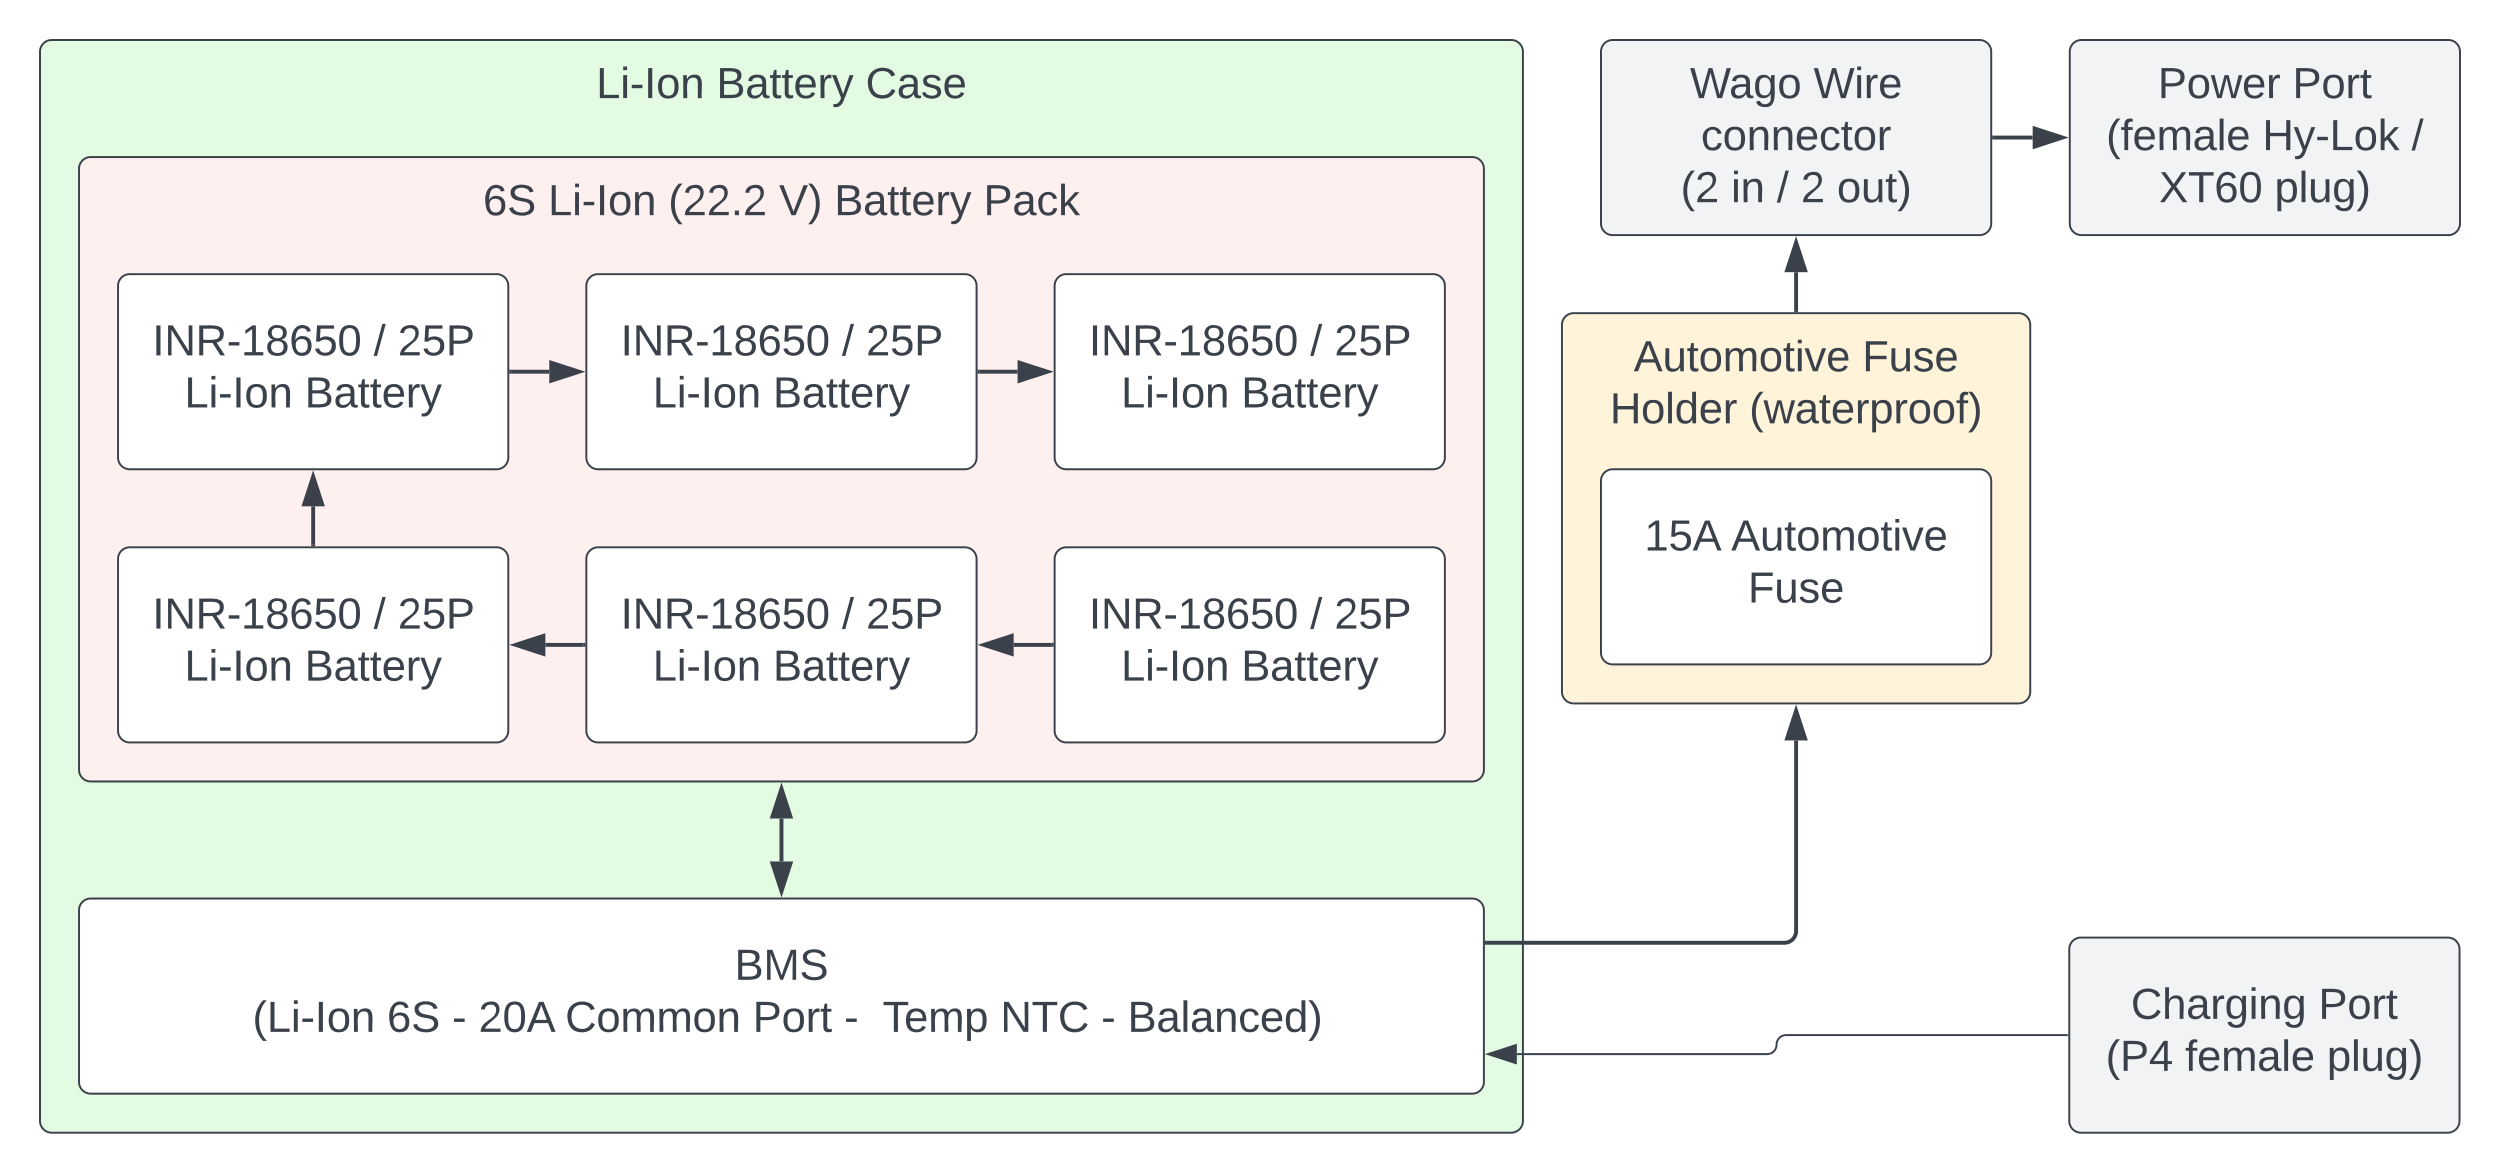 <svg xmlns="http://www.w3.org/2000/svg" xmlns:xlink="http://www.w3.org/1999/xlink" xmlns:lucid="lucid" width="1281.25" height="601"><g transform="translate(-1299.5 1140.5)" lucid:page-tab-id="0_0"><path d="M1000-1500h2000v1000H1000z" fill="#fff"/><path d="M1320-1114a6 6 0 0 1 6-6h748a6 6 0 0 1 6 6v548a6 6 0 0 1-6 6h-748a6 6 0 0 1-6-6z" stroke="#3a414a" fill="#e3fae3"/><use xlink:href="#a" transform="matrix(1,0,0,1,1332,-1108) translate(273.062 17.778)"/><use xlink:href="#b" transform="matrix(1,0,0,1,1332,-1108) translate(334.667 17.778)"/><use xlink:href="#c" transform="matrix(1,0,0,1,1332,-1108) translate(411.148 17.778)"/><path d="M2100-974a6 6 0 0 1 6-6h228a6 6 0 0 1 6 6v188a6 6 0 0 1-6 6h-228a6 6 0 0 1-6-6z" stroke="#3a414a" fill="#fff3d9"/><use xlink:href="#d" transform="matrix(1,0,0,1,2112,-968) translate(24.759 17.778)"/><use xlink:href="#e" transform="matrix(1,0,0,1,2112,-968) translate(141.92 17.778)"/><use xlink:href="#f" transform="matrix(1,0,0,1,2112,-968) translate(12.568 44.444)"/><use xlink:href="#g" transform="matrix(1,0,0,1,2112,-968) translate(83.988 44.444)"/><path d="M1340-1054a6 6 0 0 1 6-6h708a6 6 0 0 1 6 6v308a6 6 0 0 1-6 6h-708a6 6 0 0 1-6-6z" stroke="#3a414a" fill="#fff0f0"/><use xlink:href="#h" transform="matrix(1,0,0,1,1352,-1048) translate(195.068 17.778)"/><use xlink:href="#i" transform="matrix(1,0,0,1,1352,-1048) translate(228.401 17.778)"/><use xlink:href="#j" transform="matrix(1,0,0,1,1352,-1048) translate(290.006 17.778)"/><use xlink:href="#k" transform="matrix(1,0,0,1,1352,-1048) translate(346.735 17.778)"/><use xlink:href="#b" transform="matrix(1,0,0,1,1352,-1048) translate(375.068 17.778)"/><use xlink:href="#l" transform="matrix(1,0,0,1,1352,-1048) translate(451.549 17.778)"/><path d="M1340-674a6 6 0 0 1 6-6h708a6 6 0 0 1 6 6v88a6 6 0 0 1-6 6h-708a6 6 0 0 1-6-6z" stroke="#3a414a" fill="#fff"/><use xlink:href="#m" transform="matrix(1,0,0,1,1352,-668) translate(323.957 29.653)"/><use xlink:href="#n" transform="matrix(1,0,0,1,1352,-668) translate(70.747 56.319)"/><use xlink:href="#o" transform="matrix(1,0,0,1,1352,-668) translate(76.92 56.319)"/><use xlink:href="#p" transform="matrix(1,0,0,1,1352,-668) translate(145.87 56.319)"/><use xlink:href="#q" transform="matrix(1,0,0,1,1352,-668) translate(179.204 56.319)"/><use xlink:href="#r" transform="matrix(1,0,0,1,1352,-668) translate(192.722 56.319)"/><use xlink:href="#s" transform="matrix(1,0,0,1,1352,-668) translate(237.167 56.319)"/><use xlink:href="#t" transform="matrix(1,0,0,1,1352,-668) translate(333.278 56.319)"/><use xlink:href="#u" transform="matrix(1,0,0,1,1352,-668) translate(380.13 56.319)"/><use xlink:href="#v" transform="matrix(1,0,0,1,1352,-668) translate(399.821 56.319)"/><use xlink:href="#w" transform="matrix(1,0,0,1,1352,-668) translate(460.191 56.319)"/><use xlink:href="#q" transform="matrix(1,0,0,1,1352,-668) translate(511.858 56.319)"/><use xlink:href="#x" transform="matrix(1,0,0,1,1352,-668) translate(525.377 56.319)"/><path d="M1600-994a6 6 0 0 1 6-6h188a6 6 0 0 1 6 6v88a6 6 0 0 1-6 6h-188a6 6 0 0 1-6-6z" stroke="#3a414a" fill="#fff"/><use xlink:href="#y" transform="matrix(1,0,0,1,1612,-988) translate(5.593 29.653)"/><use xlink:href="#z" transform="matrix(1,0,0,1,1612,-988) translate(118.988 29.653)"/><use xlink:href="#A" transform="matrix(1,0,0,1,1612,-988) translate(131.333 29.653)"/><use xlink:href="#i" transform="matrix(1,0,0,1,1612,-988) translate(22.043 56.319)"/><use xlink:href="#B" transform="matrix(1,0,0,1,1612,-988) translate(83.648 56.319)"/><path d="M2360-654a6 6 0 0 1 6-6h188a6 6 0 0 1 6 6v88a6 6 0 0 1-6 6h-188a6 6 0 0 1-6-6z" stroke="#3a414a" fill="#f2f3f5"/><use xlink:href="#C" transform="matrix(1,0,0,1,2372,-648) translate(19.605 29.653)"/><use xlink:href="#D" transform="matrix(1,0,0,1,2372,-648) translate(115.716 29.653)"/><use xlink:href="#E" transform="matrix(1,0,0,1,2372,-648) translate(6.673 56.319)"/><use xlink:href="#F" transform="matrix(1,0,0,1,2372,-648) translate(47.352 56.319)"/><use xlink:href="#G" transform="matrix(1,0,0,1,2372,-648) translate(120.068 56.319)"/><path d="M2360.25-1114a6 6 0 0 1 6-6h188a6 6 0 0 1 6 6v88a6 6 0 0 1-6 6h-188a6 6 0 0 1-6-6z" stroke="#3a414a" fill="#f2f3f5"/><use xlink:href="#H" transform="matrix(1,0,0,1,2372.25,-1108) translate(33.154 17.778)"/><use xlink:href="#I" transform="matrix(1,0,0,1,2372.25,-1108) translate(102.167 17.778)"/><use xlink:href="#J" transform="matrix(1,0,0,1,2372.25,-1108) translate(6.673 44.444)"/><use xlink:href="#K" transform="matrix(1,0,0,1,2372.25,-1108) translate(86.735 44.444)"/><use xlink:href="#L" transform="matrix(1,0,0,1,2372.25,-1108) translate(163.154 44.444)"/><use xlink:href="#M" transform="matrix(1,0,0,1,2372.25,-1108) translate(33.772 71.111)"/><use xlink:href="#G" transform="matrix(1,0,0,1,2372.25,-1108) translate(92.969 71.111)"/><path d="M2120-894a6 6 0 0 1 6-6h188a6 6 0 0 1 6 6v88a6 6 0 0 1-6 6h-188a6 6 0 0 1-6-6z" stroke="#3a414a" fill="#fff"/><use xlink:href="#N" transform="matrix(1,0,0,1,2132,-888) translate(10.284 29.653)"/><use xlink:href="#O" transform="matrix(1,0,0,1,2132,-888) translate(54.728 29.653)"/><use xlink:href="#P" transform="matrix(1,0,0,1,2132,-888) translate(63.34 56.319)"/><path d="M2120-1114a6 6 0 0 1 6-6h188a6 6 0 0 1 6 6v88a6 6 0 0 1-6 6h-188a6 6 0 0 1-6-6z" stroke="#3a414a" fill="#f2f3f5"/><use xlink:href="#Q" transform="matrix(1,0,0,1,2132,-1108) translate(33.586 17.778)"/><use xlink:href="#R" transform="matrix(1,0,0,1,2132,-1108) translate(96.92 17.778)"/><use xlink:href="#S" transform="matrix(1,0,0,1,2132,-1108) translate(39.265 44.444)"/><use xlink:href="#T" transform="matrix(1,0,0,1,2132,-1108) translate(28.833 71.111)"/><use xlink:href="#U" transform="matrix(1,0,0,1,2132,-1108) translate(54.698 71.111)"/><use xlink:href="#z" transform="matrix(1,0,0,1,2132,-1108) translate(78.093 71.111)"/><use xlink:href="#V" transform="matrix(1,0,0,1,2132,-1108) translate(90.438 71.111)"/><use xlink:href="#W" transform="matrix(1,0,0,1,2132,-1108) translate(108.957 71.111)"/><path d="M1840-994a6 6 0 0 1 6-6h188a6 6 0 0 1 6 6v88a6 6 0 0 1-6 6h-188a6 6 0 0 1-6-6z" stroke="#3a414a" fill="#fff"/><g><use xlink:href="#y" transform="matrix(1,0,0,1,1852,-988) translate(5.593 29.653)"/><use xlink:href="#z" transform="matrix(1,0,0,1,1852,-988) translate(118.988 29.653)"/><use xlink:href="#A" transform="matrix(1,0,0,1,1852,-988) translate(131.333 29.653)"/><use xlink:href="#i" transform="matrix(1,0,0,1,1852,-988) translate(22.043 56.319)"/><use xlink:href="#B" transform="matrix(1,0,0,1,1852,-988) translate(83.648 56.319)"/></g><path d="M1600-854a6 6 0 0 1 6-6h188a6 6 0 0 1 6 6v88a6 6 0 0 1-6 6h-188a6 6 0 0 1-6-6z" stroke="#3a414a" fill="#fff"/><g><use xlink:href="#y" transform="matrix(1,0,0,1,1612,-848) translate(5.593 29.653)"/><use xlink:href="#z" transform="matrix(1,0,0,1,1612,-848) translate(118.988 29.653)"/><use xlink:href="#A" transform="matrix(1,0,0,1,1612,-848) translate(131.333 29.653)"/><use xlink:href="#i" transform="matrix(1,0,0,1,1612,-848) translate(22.043 56.319)"/><use xlink:href="#B" transform="matrix(1,0,0,1,1612,-848) translate(83.648 56.319)"/></g><path d="M1840-854a6 6 0 0 1 6-6h188a6 6 0 0 1 6 6v88a6 6 0 0 1-6 6h-188a6 6 0 0 1-6-6z" stroke="#3a414a" fill="#fff"/><g><use xlink:href="#y" transform="matrix(1,0,0,1,1852,-848) translate(5.593 29.653)"/><use xlink:href="#z" transform="matrix(1,0,0,1,1852,-848) translate(118.988 29.653)"/><use xlink:href="#A" transform="matrix(1,0,0,1,1852,-848) translate(131.333 29.653)"/><use xlink:href="#i" transform="matrix(1,0,0,1,1852,-848) translate(22.043 56.319)"/><use xlink:href="#B" transform="matrix(1,0,0,1,1852,-848) translate(83.648 56.319)"/></g><path d="M1360-994a6 6 0 0 1 6-6h188a6 6 0 0 1 6 6v88a6 6 0 0 1-6 6h-188a6 6 0 0 1-6-6z" stroke="#3a414a" fill="#fff"/><g><use xlink:href="#y" transform="matrix(1,0,0,1,1372,-988) translate(5.593 29.653)"/><use xlink:href="#z" transform="matrix(1,0,0,1,1372,-988) translate(118.988 29.653)"/><use xlink:href="#A" transform="matrix(1,0,0,1,1372,-988) translate(131.333 29.653)"/><use xlink:href="#i" transform="matrix(1,0,0,1,1372,-988) translate(22.043 56.319)"/><use xlink:href="#B" transform="matrix(1,0,0,1,1372,-988) translate(83.648 56.319)"/></g><path d="M1360-854a6 6 0 0 1 6-6h188a6 6 0 0 1 6 6v88a6 6 0 0 1-6 6h-188a6 6 0 0 1-6-6z" stroke="#3a414a" fill="#fff"/><g><use xlink:href="#y" transform="matrix(1,0,0,1,1372,-848) translate(5.593 29.653)"/><use xlink:href="#z" transform="matrix(1,0,0,1,1372,-848) translate(118.988 29.653)"/><use xlink:href="#A" transform="matrix(1,0,0,1,1372,-848) translate(131.333 29.653)"/><use xlink:href="#i" transform="matrix(1,0,0,1,1372,-848) translate(22.043 56.319)"/><use xlink:href="#B" transform="matrix(1,0,0,1,1372,-848) translate(83.648 56.319)"/></g><path d="M1838.5-810H1819" stroke="#3a414a" stroke-width="2" fill="none"/><path d="M1839.5-809.02h-1.03V-811h1.03z" stroke="#3a414a" stroke-width=".05" fill="#3a414a"/><path d="M1803.74-810l14.26-4.63v9.26z" stroke="#3a414a" stroke-width="2" fill="#3a414a"/><path d="M1598.5-810H1579" stroke="#3a414a" stroke-width="2" fill="none"/><path d="M1599.5-809.02h-1.03V-811h1.03z" stroke="#3a414a" stroke-width=".05" fill="#3a414a"/><path d="M1563.74-810l14.26-4.63v9.26z" stroke="#3a414a" stroke-width="2" fill="#3a414a"/><path d="M1460-861.5V-881" stroke="#3a414a" stroke-width="2" fill="none"/><path d="M1460.97-860.5h-1.94v-1.03h1.94z" stroke="#3a414a" stroke-width=".05" fill="#3a414a"/><path d="M1460-896.26l4.63 14.26h-9.27z" stroke="#3a414a" stroke-width="2" fill="#3a414a"/><path d="M1561.5-950h19.5" stroke="#3a414a" stroke-width="2" fill="none"/><path d="M1561.53-949.02h-1.03V-951h1.03z" stroke="#3a414a" stroke-width=".05" fill="#3a414a"/><path d="M1596.26-950l-14.26 4.63v-9.26z" stroke="#3a414a" stroke-width="2" fill="#3a414a"/><path d="M1801.5-950h19.5" stroke="#3a414a" stroke-width="2" fill="none"/><path d="M1801.53-949.02h-1.03V-951h1.03z" stroke="#3a414a" stroke-width=".05" fill="#3a414a"/><path d="M1836.26-950l-14.26 4.63v-9.26z" stroke="#3a414a" stroke-width="2" fill="#3a414a"/><path d="M1700-699v-22" stroke="#3a414a" stroke-width="2" fill="none"/><path d="M1700-683.74l-4.63-14.26h9.27zM1700-736.26l4.63 14.26h-9.27z" stroke="#3a414a" stroke-width="2" fill="#3a414a"/><path d="M2061.5-657.33H2214a6 6 0 0 0 6-6V-761" stroke="#3a414a" stroke-width="2" fill="none"/><path d="M2061.53-656.36h-1.03v-1.95h1.03z" stroke="#3a414a" stroke-width=".05" fill="#3a414a"/><path d="M2220-776.26l4.64 14.26h-9.28z" stroke="#3a414a" stroke-width="2" fill="#3a414a"/><path d="M2359-610h-144.13a4.87 4.87 0 0 0-4.87 4.87 4.87 4.87 0 0 1-4.87 4.87h-128.25" stroke="#3a414a" fill="none"/><path d="M2359.5-609.52h-.5v-.96h.5z" stroke="#3a414a" stroke-width=".05" fill="#3a414a"/><path d="M2062.12-600.26l14.26-4.64v9.27z" stroke="#3a414a" fill="#3a414a"/><path d="M2220-981.5v-19.5" stroke="#3a414a" stroke-width="2" fill="none"/><path d="M2220.97-980.5h-1.94v-1.03h1.94z" stroke="#3a414a" stroke-width=".05" fill="#3a414a"/><path d="M2220-1016.26l4.64 14.26h-9.28z" stroke="#3a414a" stroke-width="2" fill="#3a414a"/><path d="M2321.5-1070h19.75" stroke="#3a414a" stroke-width="2" fill="none"/><path d="M2321.53-1069.03h-1.03v-1.94h1.03z" stroke="#3a414a" stroke-width=".05" fill="#3a414a"/><path d="M2356.5-1070l-14.25 4.63v-9.27z" stroke="#3a414a" stroke-width="2" fill="#3a414a"/><defs><path fill="#3a414a" d="M30 0v-248h33v221h125V0H30" id="X"/><path fill="#3a414a" d="M24-231v-30h32v30H24zM24 0v-190h32V0H24" id="Y"/><path fill="#3a414a" d="M16-82v-28h88v28H16" id="Z"/><path fill="#3a414a" d="M33 0v-248h34V0H33" id="aa"/><path fill="#3a414a" d="M100-194c62-1 85 37 85 99 1 63-27 99-86 99S16-35 15-95c0-66 28-99 85-99zM99-20c44 1 53-31 53-75 0-43-8-75-51-75s-53 32-53 75 10 74 51 75" id="ab"/><path fill="#3a414a" d="M117-194c89-4 53 116 60 194h-32v-121c0-31-8-49-39-48C34-167 62-67 57 0H25l-1-190h30c1 10-1 24 2 32 11-22 29-35 61-36" id="ac"/><g id="a"><use transform="matrix(0.062,0,0,0.062,0,0)" xlink:href="#X"/><use transform="matrix(0.062,0,0,0.062,12.346,0)" xlink:href="#Y"/><use transform="matrix(0.062,0,0,0.062,17.222,0)" xlink:href="#Z"/><use transform="matrix(0.062,0,0,0.062,24.568,0)" xlink:href="#aa"/><use transform="matrix(0.062,0,0,0.062,30.741,0)" xlink:href="#ab"/><use transform="matrix(0.062,0,0,0.062,43.086,0)" xlink:href="#ac"/></g><path fill="#3a414a" d="M160-131c35 5 61 23 61 61C221 17 115-2 30 0v-248c76 3 177-17 177 60 0 33-19 50-47 57zm-97-11c50-1 110 9 110-42 0-47-63-36-110-37v79zm0 115c55-2 124 14 124-45 0-56-70-42-124-44v89" id="ad"/><path fill="#3a414a" d="M141-36C126-15 110 5 73 4 37 3 15-17 15-53c-1-64 63-63 125-63 3-35-9-54-41-54-24 1-41 7-42 31l-33-3c5-37 33-52 76-52 45 0 72 20 72 64v82c-1 20 7 32 28 27v20c-31 9-61-2-59-35zM48-53c0 20 12 33 32 33 41-3 63-29 60-74-43 2-92-5-92 41" id="ae"/><path fill="#3a414a" d="M59-47c-2 24 18 29 38 22v24C64 9 27 4 27-40v-127H5v-23h24l9-43h21v43h35v23H59v120" id="af"/><path fill="#3a414a" d="M100-194c63 0 86 42 84 106H49c0 40 14 67 53 68 26 1 43-12 49-29l28 8c-11 28-37 45-77 45C44 4 14-33 15-96c1-61 26-98 85-98zm52 81c6-60-76-77-97-28-3 7-6 17-6 28h103" id="ag"/><path fill="#3a414a" d="M114-163C36-179 61-72 57 0H25l-1-190h30c1 12-1 29 2 39 6-27 23-49 58-41v29" id="ah"/><path fill="#3a414a" d="M179-190L93 31C79 59 56 82 12 73V49c39 6 53-20 64-50L1-190h34L92-34l54-156h33" id="ai"/><g id="b"><use transform="matrix(0.062,0,0,0.062,0,0)" xlink:href="#ad"/><use transform="matrix(0.062,0,0,0.062,14.815,0)" xlink:href="#ae"/><use transform="matrix(0.062,0,0,0.062,27.16,0)" xlink:href="#af"/><use transform="matrix(0.062,0,0,0.062,33.333,0)" xlink:href="#af"/><use transform="matrix(0.062,0,0,0.062,39.506,0)" xlink:href="#ag"/><use transform="matrix(0.062,0,0,0.062,51.852,0)" xlink:href="#ah"/><use transform="matrix(0.062,0,0,0.062,59.198,0)" xlink:href="#ai"/></g><path fill="#3a414a" d="M212-179c-10-28-35-45-73-45-59 0-87 40-87 99 0 60 29 101 89 101 43 0 62-24 78-52l27 14C228-24 195 4 139 4 59 4 22-46 18-125c-6-104 99-153 187-111 19 9 31 26 39 46" id="aj"/><path fill="#3a414a" d="M135-143c-3-34-86-38-87 0 15 53 115 12 119 90S17 21 10-45l28-5c4 36 97 45 98 0-10-56-113-15-118-90-4-57 82-63 122-42 12 7 21 19 24 35" id="ak"/><g id="c"><use transform="matrix(0.062,0,0,0.062,0,0)" xlink:href="#aj"/><use transform="matrix(0.062,0,0,0.062,15.988,0)" xlink:href="#ae"/><use transform="matrix(0.062,0,0,0.062,28.333,0)" xlink:href="#ak"/><use transform="matrix(0.062,0,0,0.062,39.444,0)" xlink:href="#ag"/></g><path fill="#3a414a" d="M205 0l-28-72H64L36 0H1l101-248h38L239 0h-34zm-38-99l-47-123c-12 45-31 82-46 123h93" id="al"/><path fill="#3a414a" d="M84 4C-5 8 30-112 23-190h32v120c0 31 7 50 39 49 72-2 45-101 50-169h31l1 190h-30c-1-10 1-25-2-33-11 22-28 36-60 37" id="am"/><path fill="#3a414a" d="M210-169c-67 3-38 105-44 169h-31v-121c0-29-5-50-35-48C34-165 62-65 56 0H25l-1-190h30c1 10-1 24 2 32 10-44 99-50 107 0 11-21 27-35 58-36 85-2 47 119 55 194h-31v-121c0-29-5-49-35-48" id="an"/><path fill="#3a414a" d="M108 0H70L1-190h34L89-25l56-165h34" id="ao"/><g id="d"><use transform="matrix(0.062,0,0,0.062,0,0)" xlink:href="#al"/><use transform="matrix(0.062,0,0,0.062,14.815,0)" xlink:href="#am"/><use transform="matrix(0.062,0,0,0.062,27.16,0)" xlink:href="#af"/><use transform="matrix(0.062,0,0,0.062,33.333,0)" xlink:href="#ab"/><use transform="matrix(0.062,0,0,0.062,45.679,0)" xlink:href="#an"/><use transform="matrix(0.062,0,0,0.062,64.136,0)" xlink:href="#ab"/><use transform="matrix(0.062,0,0,0.062,76.481,0)" xlink:href="#af"/><use transform="matrix(0.062,0,0,0.062,82.654,0)" xlink:href="#Y"/><use transform="matrix(0.062,0,0,0.062,87.531,0)" xlink:href="#ao"/><use transform="matrix(0.062,0,0,0.062,98.642,0)" xlink:href="#ag"/></g><path fill="#3a414a" d="M63-220v92h138v28H63V0H30v-248h175v28H63" id="ap"/><g id="e"><use transform="matrix(0.062,0,0,0.062,0,0)" xlink:href="#ap"/><use transform="matrix(0.062,0,0,0.062,13.519,0)" xlink:href="#am"/><use transform="matrix(0.062,0,0,0.062,25.864,0)" xlink:href="#ak"/><use transform="matrix(0.062,0,0,0.062,36.975,0)" xlink:href="#ag"/></g><path fill="#3a414a" d="M197 0v-115H63V0H30v-248h33v105h134v-105h34V0h-34" id="aq"/><path fill="#3a414a" d="M24 0v-261h32V0H24" id="ar"/><path fill="#3a414a" d="M85-194c31 0 48 13 60 33l-1-100h32l1 261h-30c-2-10 0-23-3-31C134-8 116 4 85 4 32 4 16-35 15-94c0-66 23-100 70-100zm9 24c-40 0-46 34-46 75 0 40 6 74 45 74 42 0 51-32 51-76 0-42-9-74-50-73" id="as"/><g id="f"><use transform="matrix(0.062,0,0,0.062,0,0)" xlink:href="#aq"/><use transform="matrix(0.062,0,0,0.062,15.988,0)" xlink:href="#ab"/><use transform="matrix(0.062,0,0,0.062,28.333,0)" xlink:href="#ar"/><use transform="matrix(0.062,0,0,0.062,33.21,0)" xlink:href="#as"/><use transform="matrix(0.062,0,0,0.062,45.556,0)" xlink:href="#ag"/><use transform="matrix(0.062,0,0,0.062,57.901,0)" xlink:href="#ah"/></g><path fill="#3a414a" d="M87 75C49 33 22-17 22-94c0-76 28-126 65-167h31c-38 41-64 92-64 168S80 34 118 75H87" id="at"/><path fill="#3a414a" d="M206 0h-36l-40-164L89 0H53L-1-190h32L70-26l43-164h34l41 164 42-164h31" id="au"/><path fill="#3a414a" d="M115-194c55 1 70 41 70 98S169 2 115 4C84 4 66-9 55-30l1 105H24l-1-265h31l2 30c10-21 28-34 59-34zm-8 174c40 0 45-34 45-75s-6-73-45-74c-42 0-51 32-51 76 0 43 10 73 51 73" id="av"/><path fill="#3a414a" d="M101-234c-31-9-42 10-38 44h38v23H63V0H32v-167H5v-23h27c-7-52 17-82 69-68v24" id="aw"/><path fill="#3a414a" d="M33-261c38 41 65 92 65 168S71 34 33 75H2C39 34 66-17 66-93S39-220 2-261h31" id="ax"/><g id="g"><use transform="matrix(0.062,0,0,0.062,0,0)" xlink:href="#at"/><use transform="matrix(0.062,0,0,0.062,7.346,0)" xlink:href="#au"/><use transform="matrix(0.062,0,0,0.062,23.333,0)" xlink:href="#ae"/><use transform="matrix(0.062,0,0,0.062,35.679,0)" xlink:href="#af"/><use transform="matrix(0.062,0,0,0.062,41.852,0)" xlink:href="#ag"/><use transform="matrix(0.062,0,0,0.062,54.198,0)" xlink:href="#ah"/><use transform="matrix(0.062,0,0,0.062,61.543,0)" xlink:href="#av"/><use transform="matrix(0.062,0,0,0.062,73.889,0)" xlink:href="#ah"/><use transform="matrix(0.062,0,0,0.062,81.235,0)" xlink:href="#ab"/><use transform="matrix(0.062,0,0,0.062,93.58,0)" xlink:href="#ab"/><use transform="matrix(0.062,0,0,0.062,105.926,0)" xlink:href="#aw"/><use transform="matrix(0.062,0,0,0.062,112.099,0)" xlink:href="#ax"/></g><path fill="#3a414a" d="M110-160c48 1 74 30 74 79 0 53-28 85-80 85-65 0-83-55-86-122-5-90 50-162 133-122 14 7 22 21 27 39l-31 6c-5-40-67-38-82-6-9 19-15 44-15 74 11-20 30-34 60-33zm-7 138c34 0 49-23 49-58s-16-56-50-56c-29 0-50 16-49 49 1 36 15 65 50 65" id="ay"/><path fill="#3a414a" d="M185-189c-5-48-123-54-124 2 14 75 158 14 163 119 3 78-121 87-175 55-17-10-28-26-33-46l33-7c5 56 141 63 141-1 0-78-155-14-162-118-5-82 145-84 179-34 5 7 8 16 11 25" id="az"/><g id="h"><use transform="matrix(0.062,0,0,0.062,0,0)" xlink:href="#ay"/><use transform="matrix(0.062,0,0,0.062,12.346,0)" xlink:href="#az"/></g><g id="i"><use transform="matrix(0.062,0,0,0.062,0,0)" xlink:href="#X"/><use transform="matrix(0.062,0,0,0.062,12.346,0)" xlink:href="#Y"/><use transform="matrix(0.062,0,0,0.062,17.222,0)" xlink:href="#Z"/><use transform="matrix(0.062,0,0,0.062,24.568,0)" xlink:href="#aa"/><use transform="matrix(0.062,0,0,0.062,30.741,0)" xlink:href="#ab"/><use transform="matrix(0.062,0,0,0.062,43.086,0)" xlink:href="#ac"/></g><path fill="#3a414a" d="M101-251c82-7 93 87 43 132L82-64C71-53 59-42 53-27h129V0H18c2-99 128-94 128-182 0-28-16-43-45-43s-46 15-49 41l-32-3c6-41 34-60 81-64" id="aA"/><path fill="#3a414a" d="M33 0v-38h34V0H33" id="aB"/><g id="j"><use transform="matrix(0.062,0,0,0.062,0,0)" xlink:href="#at"/><use transform="matrix(0.062,0,0,0.062,7.346,0)" xlink:href="#aA"/><use transform="matrix(0.062,0,0,0.062,19.691,0)" xlink:href="#aA"/><use transform="matrix(0.062,0,0,0.062,32.037,0)" xlink:href="#aB"/><use transform="matrix(0.062,0,0,0.062,38.21,0)" xlink:href="#aA"/></g><path fill="#3a414a" d="M137 0h-34L2-248h35l83 218 83-218h36" id="aC"/><g id="k"><use transform="matrix(0.062,0,0,0.062,0,0)" xlink:href="#aC"/><use transform="matrix(0.062,0,0,0.062,14.815,0)" xlink:href="#ax"/></g><path fill="#3a414a" d="M30-248c87 1 191-15 191 75 0 78-77 80-158 76V0H30v-248zm33 125c57 0 124 11 124-50 0-59-68-47-124-48v98" id="aD"/><path fill="#3a414a" d="M96-169c-40 0-48 33-48 73s9 75 48 75c24 0 41-14 43-38l32 2c-6 37-31 61-74 61-59 0-76-41-82-99-10-93 101-131 147-64 4 7 5 14 7 22l-32 3c-4-21-16-35-41-35" id="aE"/><path fill="#3a414a" d="M143 0L79-87 56-68V0H24v-261h32v163l83-92h37l-77 82L181 0h-38" id="aF"/><g id="l"><use transform="matrix(0.062,0,0,0.062,0,0)" xlink:href="#aD"/><use transform="matrix(0.062,0,0,0.062,14.815,0)" xlink:href="#ae"/><use transform="matrix(0.062,0,0,0.062,27.16,0)" xlink:href="#aE"/><use transform="matrix(0.062,0,0,0.062,38.272,0)" xlink:href="#aF"/></g><path fill="#3a414a" d="M240 0l2-218c-23 76-54 145-80 218h-23L58-218 59 0H30v-248h44l77 211c21-75 51-140 76-211h43V0h-30" id="aG"/><g id="m"><use transform="matrix(0.062,0,0,0.062,0,0)" xlink:href="#ad"/><use transform="matrix(0.062,0,0,0.062,14.815,0)" xlink:href="#aG"/><use transform="matrix(0.062,0,0,0.062,33.272,0)" xlink:href="#az"/></g><g id="o"><use transform="matrix(0.062,0,0,0.062,0,0)" xlink:href="#at"/><use transform="matrix(0.062,0,0,0.062,7.346,0)" xlink:href="#X"/><use transform="matrix(0.062,0,0,0.062,19.691,0)" xlink:href="#Y"/><use transform="matrix(0.062,0,0,0.062,24.568,0)" xlink:href="#Z"/><use transform="matrix(0.062,0,0,0.062,31.914,0)" xlink:href="#aa"/><use transform="matrix(0.062,0,0,0.062,38.086,0)" xlink:href="#ab"/><use transform="matrix(0.062,0,0,0.062,50.432,0)" xlink:href="#ac"/></g><g id="p"><use transform="matrix(0.062,0,0,0.062,0,0)" xlink:href="#ay"/><use transform="matrix(0.062,0,0,0.062,12.346,0)" xlink:href="#az"/></g><use transform="matrix(0.062,0,0,0.062,0,0)" xlink:href="#Z" id="q"/><path fill="#3a414a" d="M101-251c68 0 85 55 85 127S166 4 100 4C33 4 14-52 14-124c0-73 17-127 87-127zm-1 229c47 0 54-49 54-102s-4-102-53-102c-51 0-55 48-55 102 0 53 5 102 54 102" id="aH"/><g id="r"><use transform="matrix(0.062,0,0,0.062,0,0)" xlink:href="#aA"/><use transform="matrix(0.062,0,0,0.062,12.346,0)" xlink:href="#aH"/><use transform="matrix(0.062,0,0,0.062,24.691,0)" xlink:href="#al"/></g><g id="s"><use transform="matrix(0.062,0,0,0.062,0,0)" xlink:href="#aj"/><use transform="matrix(0.062,0,0,0.062,15.988,0)" xlink:href="#ab"/><use transform="matrix(0.062,0,0,0.062,28.333,0)" xlink:href="#an"/><use transform="matrix(0.062,0,0,0.062,46.79,0)" xlink:href="#an"/><use transform="matrix(0.062,0,0,0.062,65.247,0)" xlink:href="#ab"/><use transform="matrix(0.062,0,0,0.062,77.593,0)" xlink:href="#ac"/></g><g id="t"><use transform="matrix(0.062,0,0,0.062,0,0)" xlink:href="#aD"/><use transform="matrix(0.062,0,0,0.062,14.815,0)" xlink:href="#ab"/><use transform="matrix(0.062,0,0,0.062,27.16,0)" xlink:href="#ah"/><use transform="matrix(0.062,0,0,0.062,34.506,0)" xlink:href="#af"/></g><use transform="matrix(0.062,0,0,0.062,0,0)" xlink:href="#Z" id="u"/><path fill="#3a414a" d="M127-220V0H93v-220H8v-28h204v28h-85" id="aI"/><g id="v"><use transform="matrix(0.062,0,0,0.062,0,0)" xlink:href="#aI"/><use transform="matrix(0.062,0,0,0.062,11.049,0)" xlink:href="#ag"/><use transform="matrix(0.062,0,0,0.062,23.395,0)" xlink:href="#an"/><use transform="matrix(0.062,0,0,0.062,41.852,0)" xlink:href="#av"/></g><path fill="#3a414a" d="M190 0L58-211 59 0H30v-248h39L202-35l-2-213h31V0h-41" id="aJ"/><g id="w"><use transform="matrix(0.062,0,0,0.062,0,0)" xlink:href="#aJ"/><use transform="matrix(0.062,0,0,0.062,15.988,0)" xlink:href="#aI"/><use transform="matrix(0.062,0,0,0.062,29.506,0)" xlink:href="#aj"/></g><g id="x"><use transform="matrix(0.062,0,0,0.062,0,0)" xlink:href="#ad"/><use transform="matrix(0.062,0,0,0.062,14.815,0)" xlink:href="#ae"/><use transform="matrix(0.062,0,0,0.062,27.16,0)" xlink:href="#ar"/><use transform="matrix(0.062,0,0,0.062,32.037,0)" xlink:href="#ae"/><use transform="matrix(0.062,0,0,0.062,44.383,0)" xlink:href="#ac"/><use transform="matrix(0.062,0,0,0.062,56.728,0)" xlink:href="#aE"/><use transform="matrix(0.062,0,0,0.062,67.84,0)" xlink:href="#ag"/><use transform="matrix(0.062,0,0,0.062,80.185,0)" xlink:href="#as"/><use transform="matrix(0.062,0,0,0.062,92.531,0)" xlink:href="#ax"/></g><path fill="#3a414a" d="M233-177c-1 41-23 64-60 70L243 0h-38l-65-103H63V0H30v-248c88 3 205-21 203 71zM63-129c60-2 137 13 137-47 0-61-80-42-137-45v92" id="aK"/><path fill="#3a414a" d="M27 0v-27h64v-190l-56 39v-29l58-41h29v221h61V0H27" id="aL"/><path fill="#3a414a" d="M134-131c28 9 52 24 51 62-1 50-34 73-85 73S17-19 16-69c0-36 21-54 49-61-75-25-45-126 34-121 46 3 78 18 79 63 0 33-17 51-44 57zm-34-11c31 1 46-15 46-44 0-28-17-43-47-42-29 0-46 13-45 42 1 28 16 44 46 44zm1 122c35 0 51-18 51-52 0-30-18-46-53-46-33 0-51 17-51 47 0 34 19 51 53 51" id="aM"/><path fill="#3a414a" d="M54-142c48-35 137-8 131 61C196 18 31 33 14-55l32-4c7 23 22 37 52 37 35-1 51-22 54-58 4-55-73-65-99-34H22l8-134h141v27H59" id="aN"/><g id="y"><use transform="matrix(0.062,0,0,0.062,0,0)" xlink:href="#aa"/><use transform="matrix(0.062,0,0,0.062,6.173,0)" xlink:href="#aJ"/><use transform="matrix(0.062,0,0,0.062,22.16,0)" xlink:href="#aK"/><use transform="matrix(0.062,0,0,0.062,38.148,0)" xlink:href="#Z"/><use transform="matrix(0.062,0,0,0.062,45.494,0)" xlink:href="#aL"/><use transform="matrix(0.062,0,0,0.062,57.84,0)" xlink:href="#aM"/><use transform="matrix(0.062,0,0,0.062,70.185,0)" xlink:href="#ay"/><use transform="matrix(0.062,0,0,0.062,82.531,0)" xlink:href="#aN"/><use transform="matrix(0.062,0,0,0.062,94.877,0)" xlink:href="#aH"/></g><path fill="#3a414a" d="M0 4l72-265h28L28 4H0" id="aO"/><use transform="matrix(0.062,0,0,0.062,0,0)" xlink:href="#aO" id="z"/><g id="A"><use transform="matrix(0.062,0,0,0.062,0,0)" xlink:href="#aA"/><use transform="matrix(0.062,0,0,0.062,12.346,0)" xlink:href="#aN"/><use transform="matrix(0.062,0,0,0.062,24.691,0)" xlink:href="#aD"/></g><g id="B"><use transform="matrix(0.062,0,0,0.062,0,0)" xlink:href="#ad"/><use transform="matrix(0.062,0,0,0.062,14.815,0)" xlink:href="#ae"/><use transform="matrix(0.062,0,0,0.062,27.16,0)" xlink:href="#af"/><use transform="matrix(0.062,0,0,0.062,33.333,0)" xlink:href="#af"/><use transform="matrix(0.062,0,0,0.062,39.506,0)" xlink:href="#ag"/><use transform="matrix(0.062,0,0,0.062,51.852,0)" xlink:href="#ah"/><use transform="matrix(0.062,0,0,0.062,59.198,0)" xlink:href="#ai"/></g><path fill="#3a414a" d="M106-169C34-169 62-67 57 0H25v-261h32l-1 103c12-21 28-36 61-36 89 0 53 116 60 194h-32v-121c2-32-8-49-39-48" id="aP"/><path fill="#3a414a" d="M177-190C167-65 218 103 67 71c-23-6-38-20-44-43l32-5c15 47 100 32 89-28v-30C133-14 115 1 83 1 29 1 15-40 15-95c0-56 16-97 71-98 29-1 48 16 59 35 1-10 0-23 2-32h30zM94-22c36 0 50-32 50-73 0-42-14-75-50-75-39 0-46 34-46 75s6 73 46 73" id="aQ"/><g id="C"><use transform="matrix(0.062,0,0,0.062,0,0)" xlink:href="#aj"/><use transform="matrix(0.062,0,0,0.062,15.988,0)" xlink:href="#aP"/><use transform="matrix(0.062,0,0,0.062,28.333,0)" xlink:href="#ae"/><use transform="matrix(0.062,0,0,0.062,40.679,0)" xlink:href="#ah"/><use transform="matrix(0.062,0,0,0.062,48.025,0)" xlink:href="#aQ"/><use transform="matrix(0.062,0,0,0.062,60.37,0)" xlink:href="#Y"/><use transform="matrix(0.062,0,0,0.062,65.247,0)" xlink:href="#ac"/><use transform="matrix(0.062,0,0,0.062,77.593,0)" xlink:href="#aQ"/></g><g id="D"><use transform="matrix(0.062,0,0,0.062,0,0)" xlink:href="#aD"/><use transform="matrix(0.062,0,0,0.062,14.815,0)" xlink:href="#ab"/><use transform="matrix(0.062,0,0,0.062,27.16,0)" xlink:href="#ah"/><use transform="matrix(0.062,0,0,0.062,34.506,0)" xlink:href="#af"/></g><path fill="#3a414a" d="M155-56V0h-30v-56H8v-25l114-167h33v167h35v25h-35zm-30-156c-27 46-58 90-88 131h88v-131" id="aR"/><g id="E"><use transform="matrix(0.062,0,0,0.062,0,0)" xlink:href="#at"/><use transform="matrix(0.062,0,0,0.062,7.346,0)" xlink:href="#aD"/><use transform="matrix(0.062,0,0,0.062,22.16,0)" xlink:href="#aR"/></g><g id="F"><use transform="matrix(0.062,0,0,0.062,0,0)" xlink:href="#aw"/><use transform="matrix(0.062,0,0,0.062,6.173,0)" xlink:href="#ag"/><use transform="matrix(0.062,0,0,0.062,18.519,0)" xlink:href="#an"/><use transform="matrix(0.062,0,0,0.062,36.975,0)" xlink:href="#ae"/><use transform="matrix(0.062,0,0,0.062,49.321,0)" xlink:href="#ar"/><use transform="matrix(0.062,0,0,0.062,54.198,0)" xlink:href="#ag"/></g><g id="G"><use transform="matrix(0.062,0,0,0.062,0,0)" xlink:href="#av"/><use transform="matrix(0.062,0,0,0.062,12.346,0)" xlink:href="#ar"/><use transform="matrix(0.062,0,0,0.062,17.222,0)" xlink:href="#am"/><use transform="matrix(0.062,0,0,0.062,29.568,0)" xlink:href="#aQ"/><use transform="matrix(0.062,0,0,0.062,41.914,0)" xlink:href="#ax"/></g><g id="H"><use transform="matrix(0.062,0,0,0.062,0,0)" xlink:href="#aD"/><use transform="matrix(0.062,0,0,0.062,14.815,0)" xlink:href="#ab"/><use transform="matrix(0.062,0,0,0.062,27.16,0)" xlink:href="#au"/><use transform="matrix(0.062,0,0,0.062,43.148,0)" xlink:href="#ag"/><use transform="matrix(0.062,0,0,0.062,55.494,0)" xlink:href="#ah"/></g><g id="I"><use transform="matrix(0.062,0,0,0.062,0,0)" xlink:href="#aD"/><use transform="matrix(0.062,0,0,0.062,14.815,0)" xlink:href="#ab"/><use transform="matrix(0.062,0,0,0.062,27.16,0)" xlink:href="#ah"/><use transform="matrix(0.062,0,0,0.062,34.506,0)" xlink:href="#af"/></g><g id="J"><use transform="matrix(0.062,0,0,0.062,0,0)" xlink:href="#at"/><use transform="matrix(0.062,0,0,0.062,7.346,0)" xlink:href="#aw"/><use transform="matrix(0.062,0,0,0.062,13.519,0)" xlink:href="#ag"/><use transform="matrix(0.062,0,0,0.062,25.864,0)" xlink:href="#an"/><use transform="matrix(0.062,0,0,0.062,44.321,0)" xlink:href="#ae"/><use transform="matrix(0.062,0,0,0.062,56.667,0)" xlink:href="#ar"/><use transform="matrix(0.062,0,0,0.062,61.543,0)" xlink:href="#ag"/></g><g id="K"><use transform="matrix(0.062,0,0,0.062,0,0)" xlink:href="#aq"/><use transform="matrix(0.062,0,0,0.062,15.988,0)" xlink:href="#ai"/><use transform="matrix(0.062,0,0,0.062,27.099,0)" xlink:href="#Z"/><use transform="matrix(0.062,0,0,0.062,34.444,0)" xlink:href="#X"/><use transform="matrix(0.062,0,0,0.062,46.79,0)" xlink:href="#ab"/><use transform="matrix(0.062,0,0,0.062,59.136,0)" xlink:href="#aF"/></g><use transform="matrix(0.062,0,0,0.062,0,0)" xlink:href="#aO" id="L"/><path fill="#3a414a" d="M195 0l-74-108L45 0H8l94-129-87-119h37l69 98 67-98h37l-84 118L233 0h-38" id="aS"/><g id="M"><use transform="matrix(0.062,0,0,0.062,0,0)" xlink:href="#aS"/><use transform="matrix(0.062,0,0,0.062,14.815,0)" xlink:href="#aI"/><use transform="matrix(0.062,0,0,0.062,28.333,0)" xlink:href="#ay"/><use transform="matrix(0.062,0,0,0.062,40.679,0)" xlink:href="#aH"/></g><g id="N"><use transform="matrix(0.062,0,0,0.062,0,0)" xlink:href="#aL"/><use transform="matrix(0.062,0,0,0.062,12.346,0)" xlink:href="#aN"/><use transform="matrix(0.062,0,0,0.062,24.691,0)" xlink:href="#al"/></g><g id="O"><use transform="matrix(0.062,0,0,0.062,0,0)" xlink:href="#al"/><use transform="matrix(0.062,0,0,0.062,14.815,0)" xlink:href="#am"/><use transform="matrix(0.062,0,0,0.062,27.16,0)" xlink:href="#af"/><use transform="matrix(0.062,0,0,0.062,33.333,0)" xlink:href="#ab"/><use transform="matrix(0.062,0,0,0.062,45.679,0)" xlink:href="#an"/><use transform="matrix(0.062,0,0,0.062,64.136,0)" xlink:href="#ab"/><use transform="matrix(0.062,0,0,0.062,76.481,0)" xlink:href="#af"/><use transform="matrix(0.062,0,0,0.062,82.654,0)" xlink:href="#Y"/><use transform="matrix(0.062,0,0,0.062,87.531,0)" xlink:href="#ao"/><use transform="matrix(0.062,0,0,0.062,98.642,0)" xlink:href="#ag"/></g><g id="P"><use transform="matrix(0.062,0,0,0.062,0,0)" xlink:href="#ap"/><use transform="matrix(0.062,0,0,0.062,13.519,0)" xlink:href="#am"/><use transform="matrix(0.062,0,0,0.062,25.864,0)" xlink:href="#ak"/><use transform="matrix(0.062,0,0,0.062,36.975,0)" xlink:href="#ag"/></g><path fill="#3a414a" d="M266 0h-40l-56-210L115 0H75L2-248h35L96-30l15-64 43-154h32l59 218 59-218h35" id="aT"/><g id="Q"><use transform="matrix(0.062,0,0,0.062,0,0)" xlink:href="#aT"/><use transform="matrix(0.062,0,0,0.062,20.123,0)" xlink:href="#ae"/><use transform="matrix(0.062,0,0,0.062,32.469,0)" xlink:href="#aQ"/><use transform="matrix(0.062,0,0,0.062,44.815,0)" xlink:href="#ab"/></g><g id="R"><use transform="matrix(0.062,0,0,0.062,0,0)" xlink:href="#aT"/><use transform="matrix(0.062,0,0,0.062,20.926,0)" xlink:href="#Y"/><use transform="matrix(0.062,0,0,0.062,25.802,0)" xlink:href="#ah"/><use transform="matrix(0.062,0,0,0.062,33.148,0)" xlink:href="#ag"/></g><g id="S"><use transform="matrix(0.062,0,0,0.062,0,0)" xlink:href="#aE"/><use transform="matrix(0.062,0,0,0.062,11.111,0)" xlink:href="#ab"/><use transform="matrix(0.062,0,0,0.062,23.457,0)" xlink:href="#ac"/><use transform="matrix(0.062,0,0,0.062,35.802,0)" xlink:href="#ac"/><use transform="matrix(0.062,0,0,0.062,48.148,0)" xlink:href="#ag"/><use transform="matrix(0.062,0,0,0.062,60.494,0)" xlink:href="#aE"/><use transform="matrix(0.062,0,0,0.062,71.605,0)" xlink:href="#af"/><use transform="matrix(0.062,0,0,0.062,77.778,0)" xlink:href="#ab"/><use transform="matrix(0.062,0,0,0.062,90.123,0)" xlink:href="#ah"/></g><g id="T"><use transform="matrix(0.062,0,0,0.062,0,0)" xlink:href="#at"/><use transform="matrix(0.062,0,0,0.062,7.346,0)" xlink:href="#aA"/></g><g id="U"><use transform="matrix(0.062,0,0,0.062,0,0)" xlink:href="#Y"/><use transform="matrix(0.062,0,0,0.062,4.877,0)" xlink:href="#ac"/></g><use transform="matrix(0.062,0,0,0.062,0,0)" xlink:href="#aA" id="V"/><g id="W"><use transform="matrix(0.062,0,0,0.062,0,0)" xlink:href="#ab"/><use transform="matrix(0.062,0,0,0.062,12.346,0)" xlink:href="#am"/><use transform="matrix(0.062,0,0,0.062,24.691,0)" xlink:href="#af"/><use transform="matrix(0.062,0,0,0.062,30.864,0)" xlink:href="#ax"/></g></defs></g></svg>